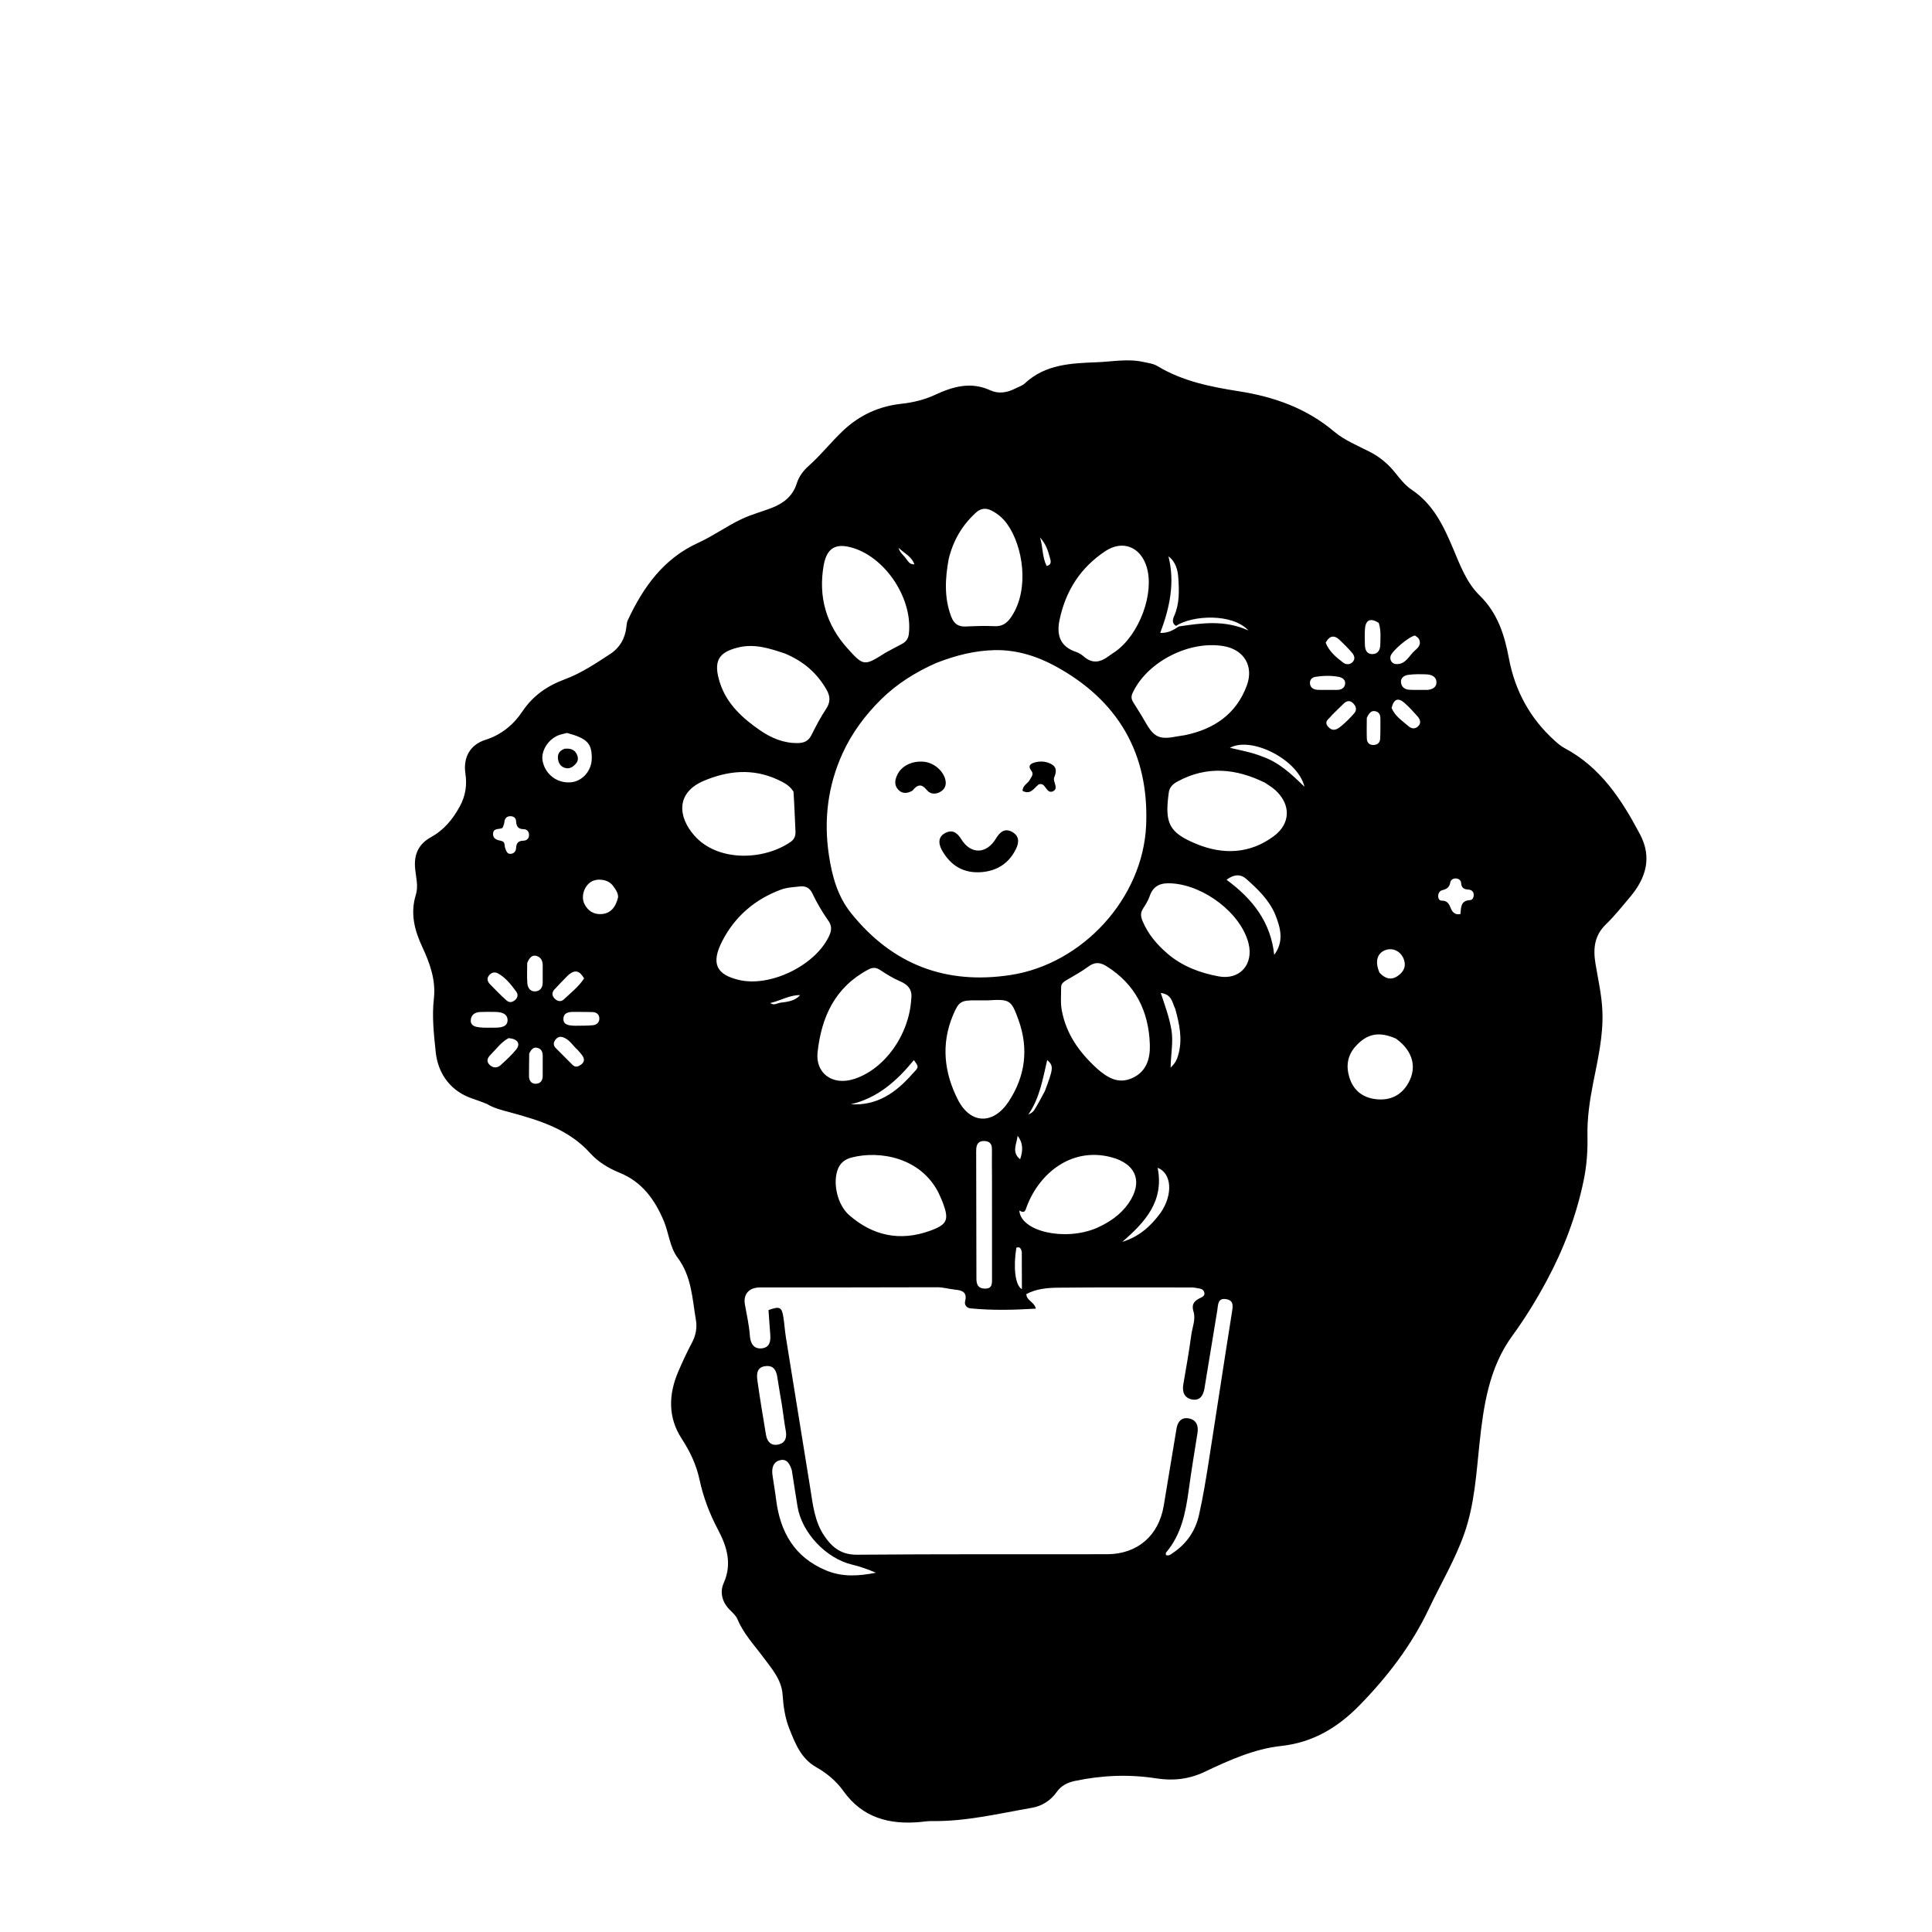 <svg version="1.1" id="Layer_1" xmlns="http://www.w3.org/2000/svg" xmlns:xlink="http://www.w3.org/1999/xlink" x="0px" y="0px"
	 width="100%" viewBox="0 0 1024 1024" enable-background="new 0 0 1024 1024" xml:space="preserve">
<path fill="#000000" opacity="1" stroke="none" 
	d="
M257.897,585.028 
	C255.203,584.011 252.876,583.091 250.503,582.311 
	C239.244,578.61 232.164,569.487 230.936,557.597 
	C229.961,548.158 228.873,538.781 229.967,529.246 
	C231.09,519.461 227.801,510.434 223.773,501.803 
	C219.613,492.892 217.406,483.956 220.405,474.268 
	C221.849,469.605 220.453,464.976 220.022,460.381 
	C219.324,452.938 221.761,447.399 228.405,443.736 
	C235.16,440.012 239.784,434.494 243.564,427.667 
	C246.793,421.836 247.59,416.187 246.668,409.936 
	C245.41,401.415 249.205,394.67 257.321,392.118 
	C265.715,389.479 272.219,384.06 276.806,377.182 
	C282.518,368.618 290.141,363.455 299.389,360.033 
	C308.058,356.825 315.653,351.671 323.314,346.704 
	C328.422,343.394 331.36,338.389 332.012,332.193 
	C332.133,331.044 332.24,329.815 332.717,328.792 
	C340.894,311.221 351.692,296.056 370.069,287.697 
	C378.106,284.041 385.271,278.754 393.301,275.008 
	C398.323,272.666 403.625,271.258 408.756,269.306 
	C415.149,266.873 420.135,263.063 422.272,256.308 
	C423.47,252.521 425.705,249.521 428.628,246.924 
	C435.099,241.175 440.433,234.332 446.732,228.366 
	C455.63,219.939 465.897,215.315 477.827,214.001 
	C484.02,213.319 489.933,211.896 495.598,209.269 
	C505.041,204.89 514.558,202.12 524.896,206.874 
	C529.133,208.822 533.732,208.174 537.962,205.996 
	C539.738,205.081 541.811,204.475 543.221,203.162 
	C554.142,192.98 567.892,192.53 581.535,191.99 
	C589.649,191.669 597.76,190.035 605.934,191.829 
	C608.553,192.404 611.29,192.706 613.553,194.074 
	C626.849,202.114 641.723,205.035 656.721,207.393 
	C675.325,210.317 692.447,216.368 707.087,228.718 
	C712.699,233.453 719.659,236.198 726.171,239.555 
	C731.432,242.267 735.811,245.964 739.525,250.616 
	C742.111,253.854 744.813,257.294 748.194,259.55 
	C759.68,267.216 765.154,278.83 770.242,290.909 
	C773.929,299.664 777.381,308.918 784.203,315.574 
	C793.76,324.9 797.41,336.441 799.728,348.83 
	C802.963,366.126 810.936,380.761 824.007,392.566 
	C825.602,394.006 827.282,395.463 829.162,396.46 
	C848.335,406.626 859.502,423.802 869.231,442.188 
	C875.721,454.453 872.42,465.395 864.017,475.381 
	C859.838,480.347 855.771,485.462 851.127,489.967 
	C844.99,495.92 844.346,502.908 845.625,510.687 
	C847.026,519.201 849.006,527.547 849.316,536.33 
	C849.777,549.374 846.813,561.767 844.354,574.291 
	C842.551,583.476 841.19,592.82 841.384,602.02 
	C841.556,610.122 840.983,617.912 839.358,625.741 
	C835.474,644.451 828.76,662.121 819.718,678.921 
	C814.278,689.027 808.313,698.739 801.506,708.07 
	C789.193,724.948 786.286,745.095 784.148,765.247 
	C782.444,781.306 781.513,797.479 776.087,812.895 
	C771.207,826.759 763.644,839.358 757.395,852.576 
	C748.23,871.958 735.454,888.619 720.602,903.813 
	C709.154,915.524 696.033,923.559 679.022,925.402 
	C664.768,926.947 651.429,932.973 638.544,939.085 
	C630.031,943.123 621.618,943.946 612.812,942.573 
	C598.291,940.309 583.951,940.926 569.643,943.954 
	C565.769,944.774 562.467,946.424 560.089,949.781 
	C556.861,954.338 552.255,957.257 546.92,958.177 
	C529.384,961.203 511.997,965.482 494.011,965.198 
	C491.859,965.164 489.699,965.522 487.544,965.716 
	C471.281,967.179 457.099,963.4 447.11,949.404 
	C443.244,943.988 438.225,939.816 432.586,936.626 
	C424.459,932.029 421.433,923.919 418.352,916.227 
	C416.12,910.654 415.192,904.379 414.781,898.161 
	C414.257,890.242 409.047,884.427 404.629,878.461 
	C399.783,871.917 394.128,866.001 390.918,858.304 
	C390.064,856.256 388.115,854.614 386.508,852.94 
	C382.616,848.885 381.486,843.731 383.578,839.045 
	C388.134,828.838 385.244,819.619 380.601,810.854 
	C376.098,802.357 372.772,793.594 370.766,784.26 
	C369.066,776.35 365.737,769.315 361.272,762.46 
	C354.003,751.303 354.303,739.138 359.448,727.08 
	C361.669,721.876 364.066,716.728 366.715,711.731 
	C368.766,707.86 369.569,703.858 368.853,699.664 
	C366.91,688.278 366.622,676.573 359.122,666.562 
	C354.972,661.023 354.486,653.423 351.765,646.995 
	C347.052,635.858 340.314,626.43 328.53,621.639 
	C322.617,619.235 317.079,615.935 312.828,611.216 
	C301.387,598.512 285.945,593.81 270.34,589.558 
	C266.132,588.412 261.98,587.486 257.897,585.028 
M623.292,331.741 
	C620.981,330.336 621.566,328.233 622.354,326.444 
	C625.214,319.954 624.983,313.109 624.532,306.348 
	C624.25,302.113 623.19,297.806 619.307,294.876 
	C622.832,308.827 619.978,322.107 614.948,335.473 
	C619.267,335.547 621.73,334.025 624.853,332.025 
	C636.822,330.276 648.793,328.396 661.686,334.157 
	C653.195,324.992 632.127,325.982 623.292,331.741 
M623.545,757.379 
	C624.125,753.499 626.247,750.968 630.273,751.824 
	C634.118,752.642 635.31,755.683 634.69,759.544 
	C633.082,769.556 631.443,779.567 630.067,789.612 
	C628.424,801.598 626.198,813.312 618.013,822.912 
	C617.791,823.173 617.985,823.789 617.985,824.209 
	C619.652,824.851 620.631,823.75 621.691,823.048 
	C628.988,818.21 633.604,811.337 635.5,802.956 
	C637.582,793.754 639.107,784.415 640.578,775.09 
	C644.758,748.583 648.725,722.044 652.953,695.545 
	C653.481,692.233 654.015,689.248 649.906,688.578 
	C645.332,687.831 645.662,691.626 645.188,694.523 
	C642.929,708.316 640.639,722.104 638.388,735.898 
	C637.775,739.655 635.948,742.513 631.859,741.755 
	C627.754,740.994 626.484,737.816 627.183,733.738 
	C628.673,725.047 630.226,716.36 631.395,707.624 
	C631.944,703.519 633.825,699.286 632.616,695.304 
	C631.539,691.753 632.481,690.04 635.283,688.403 
	C636.615,687.624 638.845,687.174 638.303,685.004 
	C637.762,682.834 635.467,683.003 633.747,682.598 
	C632.789,682.371 631.76,682.388 630.763,682.388 
	C607.43,682.387 584.096,682.269 560.766,682.501 
	C555.06,682.558 549.209,683.094 543.97,685.898 
	C544.13,689.472 548.147,689.893 549.031,693.608 
	C537.214,694.33 525.828,694.588 514.433,693.465 
	C512.414,693.266 510.986,691.724 511.548,689.551 
	C512.725,685.003 510.021,683.895 506.495,683.57 
	C503.191,683.265 500.029,682.257 496.634,682.27 
	C466.135,682.384 435.636,682.348 405.136,682.367 
	C403.639,682.368 402.109,682.29 400.65,682.554 
	C396.163,683.367 394.023,686.764 394.796,691.265 
	C395.749,696.815 397.063,702.292 397.446,707.96 
	C397.694,711.624 399.267,715.185 403.828,714.649 
	C408.139,714.143 408.535,710.646 408.239,707.043 
	C407.89,702.792 407.619,698.536 407.321,694.371 
	C413.373,692.194 414.384,692.71 415.255,698.445 
	C415.777,701.884 415.987,705.371 416.538,708.805 
	C420.789,735.298 425.096,761.782 429.37,788.272 
	C430.822,797.275 431.652,806.451 437.057,814.288 
	C441.212,820.313 446.046,824.099 454.234,824.03 
	C498.397,823.658 542.564,823.825 586.73,823.772 
	C602.772,823.753 614.133,814.027 616.799,798.087 
	C619.023,784.79 621.186,771.483 623.545,757.379 
M495.998,351.491 
	C485.269,356.259 475.435,362.374 467.027,370.658 
	C458.542,379.017 451.488,388.524 446.579,399.294 
	C438.755,416.461 436.52,434.55 439.347,453.3 
	C441.031,464.47 443.936,475.074 451.137,484.041 
	C472.983,511.242 501.306,522.047 535.651,516.77 
	C573.916,510.891 605.865,475.958 607.481,437.285 
	C609.064,399.409 592.62,371.132 559.243,353.014 
	C549.322,347.628 538.484,344.331 527.202,344.577 
	C516.759,344.805 506.514,347.325 495.998,351.491 
M600.566,372.104 
	C602.658,375.511 604.857,378.857 606.82,382.337 
	C611.655,390.909 614.454,392.223 624.228,390.253 
	C625.525,389.992 626.857,389.899 628.152,389.628 
	C643.462,386.424 655.169,378.543 660.803,363.448 
	C664.704,352.996 659.283,344.226 648.35,342.424 
	C630.498,339.482 608.799,350.371 600.78,366.317 
	C599.959,367.95 599.041,369.619 600.566,372.104 
M420.567,419.6 
	C418.555,416.279 415.263,414.625 411.921,413.106 
	C398.913,407.191 385.981,408.432 373.185,413.79 
	C358.135,420.092 359.301,432.886 367.922,442.758 
	C380.245,456.868 404.494,456.128 418.895,446.335 
	C420.852,445.005 421.74,443.236 421.625,440.826 
	C421.3,434.017 421.077,427.204 420.567,419.6 
M416.067,346.396 
	C408.001,343.689 399.959,341.023 391.229,343.175 
	C380.886,345.724 377.794,350.328 381.657,362.131 
	C385.285,373.219 393.684,380.79 402.918,387.13 
	C408.767,391.146 415.394,394 422.941,393.834 
	C426.354,393.76 428.52,392.693 430.074,389.61 
	C432.469,384.864 434.931,380.109 437.869,375.692 
	C440.25,372.112 440.078,369.019 438.06,365.504 
	C433.072,356.816 426.003,350.546 416.067,346.396 
M523.35,530.22 
	C521.354,530.219 519.359,530.239 517.364,530.214 
	C509.336,530.113 508.142,530.775 505.045,538.218 
	C498.682,553.511 500.44,568.62 507.716,582.88 
	C514.349,595.879 526.435,596.219 534.577,583.9 
	C543.439,570.49 545.33,555.857 539.831,540.586 
	C535.968,529.86 535.223,529.492 523.35,530.22 
M670.538,414.893 
	C655.207,407.322 639.78,405.736 624.197,414.161 
	C621.78,415.469 619.883,417.058 619.468,420.112 
	C617.274,436.255 619.423,441.243 634.107,447.302 
	C648.236,453.133 662.476,452.631 675.174,443.16 
	C684.159,436.459 684.232,426.363 675.976,418.811 
	C674.515,417.474 672.78,416.436 670.538,414.893 
M581.815,566.691 
	C587.077,571.183 592.622,574.654 599.902,571.493 
	C607.733,568.091 609.673,560.978 609.443,553.723 
	C608.882,536.04 601.829,521.596 586.27,511.988 
	C582.802,509.846 580.001,509.949 576.722,512.393 
	C573.27,514.967 569.417,517.008 565.714,519.24 
	C564.123,520.199 562.401,521.072 562.418,523.249 
	C562.449,527.393 562.01,531.533 562.799,535.681 
	C565.175,548.179 572.077,557.889 581.815,566.691 
M438.816,487.68 
	C435.666,483.159 432.887,478.414 430.532,473.437 
	C429.195,470.611 426.93,469.496 424.058,469.824 
	C420.611,470.219 417.12,470.327 413.776,471.575 
	C400.087,476.685 389.614,485.717 382.939,498.527 
	C376.517,510.85 379.9,516.562 391.52,519.362 
	C408.005,523.334 431.205,512.079 438.912,497.165 
	C440.395,494.295 441.584,491.333 438.816,487.68 
M482.967,529.569 
	C483.685,524.663 481.382,521.911 476.941,520.043 
	C473.286,518.507 469.871,516.321 466.532,514.143 
	C464.311,512.695 462.56,512.627 460.158,513.909 
	C442.556,523.297 435.389,538.944 433.322,557.802 
	C432.153,568.465 440.886,575.81 452.981,571.792 
	C468.976,566.479 481.847,548.53 482.967,529.569 
M561.462,329.133 
	C559.983,336.945 562.131,342.76 570.232,345.495 
	C571.773,346.015 573.279,346.949 574.511,348.024 
	C579.001,351.941 583.278,351.044 587.593,347.791 
	C588.786,346.891 590.082,346.127 591.296,345.252 
	C604.039,336.066 612.011,314.262 607.721,300.366 
	C604.465,289.822 594.992,286.038 585.833,292.124 
	C572.827,300.768 564.738,312.933 561.462,329.133 
M469.461,345.883 
	C472.25,344.391 475.021,342.864 477.835,341.418 
	C480.061,340.274 481.383,338.686 481.7,336.05 
	C483.883,317.88 469.946,296.112 452.459,290.537 
	C443.151,287.569 438.208,290.202 436.542,299.777 
	C433.666,316.304 437.903,331.098 449.09,343.553 
	C457.828,353.281 458.072,353.062 469.461,345.883 
M502.812,296.326 
	C500.954,306.559 500.348,316.69 504.124,326.734 
	C505.586,330.621 507.894,332.257 511.978,332.06 
	C516.962,331.821 521.974,331.638 526.95,331.894 
	C531.364,332.122 533.884,330.211 536.227,326.623 
	C545.819,311.935 542.116,289.407 533.897,277.847 
	C531.745,274.819 529.021,272.422 525.694,270.693 
	C522.497,269.031 519.744,269.376 517.062,271.87 
	C510.047,278.395 505.28,286.199 502.812,296.326 
M618.934,505.58 
	C626.761,512.204 636.066,515.689 645.931,517.505 
	C657.134,519.567 664.54,511.124 661.745,500.006 
	C657.787,484.256 638.599,469.428 621.291,468.219 
	C615.395,467.808 611.351,469.131 609.317,475.059 
	C608.518,477.388 607.126,479.546 605.794,481.649 
	C604.391,483.864 604.586,485.805 605.588,488.189 
	C608.435,494.959 612.919,500.386 618.934,505.58 
M497.401,632.125 
	C487.812,613.357 466.156,609.742 451.544,613.465 
	C447.786,614.422 445.147,616.375 443.821,620.391 
	C441.452,627.56 443.909,638.648 450.075,644.039 
	C462.661,655.042 477.048,658.054 492.86,652.368 
	C502.189,649.013 503.121,646.51 499.696,637.377 
	C499.113,635.822 498.379,634.323 497.401,632.125 
M581.294,650.851 
	C587.911,647.859 593.825,643.955 598.07,637.893 
	C605.969,626.614 602.318,616.841 588.975,613.34 
	C568.081,607.857 551.074,621.649 544.314,639.205 
	C543.513,641.285 543.357,643.515 540.275,641.587 
	C540.933,652.701 564.397,658.065 581.294,650.851 
M739.874,550.469 
	C730.918,546.573 724.531,547.743 718.36,554.726 
	C714.171,559.465 713.341,564.999 715.192,571.028 
	C717.281,577.831 722.11,581.641 728.845,582.535 
	C735.677,583.442 741.686,581.376 745.706,575.243 
	C751.107,567.005 749.721,557.573 739.874,550.469 
M419.655,779.147 
	C418.645,776.164 417.202,773.044 413.534,773.914 
	C409.636,774.837 408.933,778.317 409.447,781.944 
	C410.052,786.204 410.812,790.444 411.341,794.714 
	C413.494,812.068 421.122,825.472 438.017,832.429 
	C446.648,835.984 455.369,835.334 464.244,833.583 
	C460.087,831.79 455.894,830.295 451.59,829.274 
	C437.933,826.032 425.042,812.493 422.729,798.635 
	C421.689,792.411 420.78,786.164 419.655,779.147 
M525.776,624.501 
	C525.758,619.338 525.681,614.174 525.746,609.012 
	C525.783,605.994 524.187,604.77 521.442,604.759 
	C518.761,604.749 517.59,606.391 517.436,608.89 
	C517.364,610.051 517.397,611.22 517.399,612.386 
	C517.439,634.186 517.482,655.986 517.523,677.786 
	C517.529,680.814 518.419,682.955 522.028,683.001 
	C525.761,683.047 525.797,680.633 525.794,677.966 
	C525.772,660.478 525.78,642.989 525.776,624.501 
M300.536,388.477 
	C299.411,388.754 298.279,389.003 297.164,389.314 
	C291.14,390.993 286.56,397.661 287.583,403.241 
	C288.904,410.448 295.384,415.334 302.684,414.626 
	C308.743,414.039 313.603,408.442 313.648,402.001 
	C313.703,394.022 311.308,391.401 300.536,388.477 
M414.489,745.034 
	C413.67,740.108 412.795,735.191 412.05,730.253 
	C411.5,726.605 410.295,723.635 405.864,724.058 
	C401.137,724.509 400.964,728.212 401.42,731.539 
	C402.746,741.211 404.412,750.838 405.985,760.476 
	C406.584,764.148 408.714,766.443 412.518,765.624 
	C416.306,764.809 417.137,761.887 416.459,758.24 
	C415.7,754.158 415.247,750.019 414.489,745.034 
M675.854,484.607 
	C672.545,476.872 666.596,471.218 660.507,465.808 
	C657.585,463.211 653.97,463.345 650.095,466.303 
	C663.894,476.416 673.538,488.742 675.357,506.105 
	C680.539,499.087 678.896,492.196 675.854,484.607 
M327.617,475.495 
	C327.596,472.992 326.112,471.106 324.73,469.289 
	C322.349,466.161 316.767,465.304 313.381,467.323 
	C309.62,469.565 307.88,475.096 309.656,478.892 
	C311.49,482.811 314.732,484.768 318.821,484.479 
	C323.703,484.134 326.363,480.793 327.617,475.495 
M615.216,642.716 
	C621.719,633.192 621.159,621.967 613.566,618.936 
	C617.131,636.699 606.85,647.829 594.828,658.213 
	C603.469,655.588 609.727,650.221 615.216,642.716 
M266.321,438.839 
	C264.576,439.739 261.504,438.727 261.327,441.847 
	C261.169,444.641 263.464,445.246 265.653,445.685 
	C267.987,446.154 267.22,448.29 267.806,449.686 
	C268.385,451.066 268.759,452.702 270.684,452.555 
	C272.38,452.425 273.451,451.241 273.521,449.606 
	C273.631,447.031 274.583,445.638 277.352,445.588 
	C279.248,445.554 280.476,444.37 280.405,442.404 
	C280.344,440.73 279.267,439.497 277.586,439.488 
	C274.537,439.472 273.661,437.869 273.527,435.135 
	C273.443,433.404 271.952,432.547 270.377,432.601 
	C268.808,432.656 267.601,433.552 267.395,435.352 
	C267.282,436.328 267.063,437.292 266.321,438.839 
M774.066,484.448 
	C774.434,481.069 774.047,477.285 779.205,477.074 
	C780.624,477.016 781.205,475.379 781.083,473.945 
	C780.949,472.362 779.687,471.59 778.344,471.507 
	C776.045,471.366 774.615,470.706 774.45,468.093 
	C774.362,466.688 773.298,465.702 771.754,465.603 
	C770.238,465.507 768.934,466.274 768.699,467.646 
	C768.267,470.179 766.877,471.261 764.501,471.793 
	C763.168,472.091 762.334,473.287 762.269,474.792 
	C762.212,476.122 762.815,477.371 764.086,477.353 
	C767.231,477.308 768.073,479.18 769.084,481.699 
	C769.721,483.284 771.258,485.117 774.066,484.448 
M731.183,515.569 
	C734.013,518.564 737.223,519.824 740.909,517.213 
	C743.846,515.133 745.437,512.346 744.113,508.606 
	C742.545,504.174 738.19,502.036 734.093,503.645 
	C729.909,505.289 728.616,509.73 731.183,515.569 
M669.242,401.054 
	C677.765,404.06 684.299,410.04 691.398,417.013 
	C688.019,402.659 663.354,390.084 651.884,396.35 
	C657.805,397.774 663.339,398.683 669.242,401.054 
M622.885,534.653 
	C621.292,531.542 621.256,527.037 615.227,526.285 
	C617.591,533.341 619.781,539.376 620.866,545.749 
	C621.957,552.155 620.58,558.469 620.441,565.856 
	C623.266,563.253 624.044,560.961 624.706,558.37 
	C626.718,550.498 625.184,542.94 622.885,534.653 
M483.618,569.146 
	C487.088,565.554 487.088,565.554 484.362,561.893 
	C475.404,572.837 465.185,581.991 450.985,585.281 
	C464.729,586.118 474.663,579.375 483.618,569.146 
M262.967,544.67 
	C266.025,544.641 269.267,543.927 269.003,540.353 
	C268.76,537.045 265.449,536.383 262.458,536.344 
	C259.795,536.309 257.126,536.26 254.468,536.387 
	C251.634,536.522 249.562,537.951 249.518,540.922 
	C249.476,543.76 252.035,544.265 254.126,544.517 
	C256.755,544.833 259.444,544.647 262.967,544.67 
M279.435,510.402 
	C279.436,514.029 279.217,517.676 279.52,521.278 
	C279.704,523.473 281.006,525.583 283.59,525.464 
	C286.266,525.34 287.633,523.514 287.639,520.79 
	C287.645,517.82 287.623,514.85 287.651,511.88 
	C287.672,509.532 286.926,507.529 284.605,506.737 
	C282.036,505.86 280.64,507.553 279.435,510.402 
M269.517,550.252 
	C265.645,552.339 263.136,555.923 260.117,558.93 
	C258.548,560.494 257.397,562.495 259.626,564.506 
	C261.519,566.214 263.644,566.106 265.433,564.473 
	C268.233,561.916 271.05,559.322 273.472,556.42 
	C276.06,553.317 274.51,550.569 269.517,550.252 
M756.758,365.65 
	C759.374,365.382 761.532,364.123 761.34,361.388 
	C761.129,358.38 758.456,357.505 755.836,357.416 
	C752.684,357.309 749.483,357.253 746.376,357.691 
	C744.457,357.961 742.342,359.103 742.546,361.592 
	C742.748,364.051 744.481,365.453 746.921,365.58 
	C749.913,365.736 752.916,365.656 756.758,365.65 
M730.751,330.117 
	C726.392,327.388 723.81,328.488 723.459,333.377 
	C723.258,336.183 723.359,339.017 723.428,341.835 
	C723.489,344.388 724.392,346.653 727.294,346.689 
	C730.413,346.727 731.553,344.343 731.583,341.641 
	C731.623,338.013 732.099,334.352 730.751,330.117 
M300.727,517.275 
	C298.423,519.667 296.055,522.001 293.838,524.47 
	C292.419,526.049 292.467,527.774 294.04,529.328 
	C295.584,530.852 297.402,531.082 298.935,529.626 
	C302.63,526.118 306.727,522.96 309.58,518.598 
	C307.313,514.596 304.734,513.412 300.727,517.275 
M266.223,528.202 
	C268.09,529.627 269.516,532.45 272.533,530.395 
	C274.303,529.19 274.889,527.292 273.642,525.607 
	C270.986,522.02 268.251,518.433 264.282,516.107 
	C262.444,515.03 260.749,515.22 259.337,516.814 
	C257.814,518.533 258.309,520.208 259.736,521.694 
	C261.697,523.736 263.722,525.717 266.223,528.202 
M306.099,556.408 
	C303.721,554.379 302.201,551.462 299.169,550.076 
	C297.174,549.163 295.688,549.382 294.376,551.104 
	C293.185,552.667 293.226,554.153 294.622,555.555 
	C297.55,558.495 300.505,561.408 303.416,564.365 
	C304.942,565.915 306.422,565.35 307.87,564.339 
	C309.436,563.245 310.002,561.752 309,560.028 
	C308.344,558.898 307.422,557.922 306.099,556.408 
M280.494,558.413 
	C280.45,562.377 280.374,566.342 280.377,570.306 
	C280.378,572.56 281.436,574.365 283.761,574.413 
	C286.228,574.464 287.659,572.907 287.644,570.275 
	C287.625,566.804 287.626,563.332 287.649,559.861 
	C287.662,557.905 287.22,556.169 285.166,555.476 
	C283.066,554.768 281.688,555.822 280.494,558.413 
M749.977,336.848 
	C746.797,337.329 737.482,345.168 736.972,347.928 
	C736.569,350.109 737.949,351.789 739.764,351.951 
	C745.132,352.432 746.866,347.28 750.165,344.558 
	C752.002,343.042 753.436,341.123 751.962,338.532 
	C751.651,337.987 751.047,337.608 749.977,336.848 
M304.902,543.669 
	C308.045,543.596 311.205,543.703 314.323,543.386 
	C316.261,543.188 317.76,541.854 317.667,539.704 
	C317.573,537.549 316.056,536.484 314.005,536.414 
	C310.861,536.305 307.712,536.374 304.566,536.33 
	C301.772,536.29 298.725,536.504 298.625,539.984 
	C298.534,543.196 301.415,543.605 304.902,543.669 
M705.78,379.197 
	C704.547,381.06 701.295,382.368 704.081,385.337 
	C706.671,388.098 709.03,386.358 711.059,384.681 
	C713.475,382.685 715.706,380.42 717.771,378.055 
	C719.331,376.268 718.777,374.316 717.17,372.728 
	C715.573,371.149 713.886,371.324 712.328,372.793 
	C710.275,374.728 708.282,376.728 705.78,379.197 
M737.592,375.268 
	C739.394,379.612 743.272,382.053 746.609,384.959 
	C748.103,386.26 750.027,386.489 751.583,385.007 
	C753.425,383.253 752.736,381.283 751.329,379.689 
	C749.139,377.208 746.886,374.751 744.411,372.564 
	C741.26,369.78 738.736,370.186 737.592,375.268 
M701.703,365.675 
	C704.014,365.67 706.324,365.665 708.635,365.659 
	C710.877,365.652 712.696,364.701 712.956,362.44 
	C713.2,360.316 711.407,359.09 709.586,358.751 
	C705.517,357.993 701.368,358.099 697.287,358.726 
	C695.598,358.985 694.199,360.084 694.3,362.113 
	C694.394,364.013 695.584,365.133 697.36,365.491 
	C698.478,365.717 699.66,365.624 701.703,365.675 
M702.633,340.634 
	C704.43,345.269 708.116,348.303 711.874,351.18 
	C713.365,352.322 715.418,352.408 716.892,350.916 
	C718.469,349.319 717.851,347.424 716.625,345.997 
	C714.589,343.628 712.361,341.414 710.102,339.25 
	C707.458,336.717 704.92,336.477 702.633,340.634 
M724.434,380.469 
	C724.425,384.126 724.319,387.787 724.446,391.439 
	C724.518,393.492 725.619,394.884 727.911,394.857 
	C730.103,394.831 731.402,393.643 731.517,391.528 
	C731.688,388.377 731.641,385.212 731.64,382.053 
	C731.639,380.053 731.802,377.867 729.341,377.068 
	C726.92,376.281 725.667,377.884 724.434,380.469 
M553.806,578.289 
	C558.381,566.183 558.507,564.958 555.044,561.822 
	C552.673,571.936 551.055,582.099 545.009,590.75 
	C546.255,590.134 547.474,589.475 548.113,588.453 
	C550.038,585.375 551.738,582.156 553.806,578.289 
M541.574,663.513 
	C541.173,662.04 540.777,660.561 538.696,661.301 
	C537.031,671.395 537.961,681.272 541.626,683.295 
	C541.626,676.66 541.626,670.496 541.574,663.513 
M540.7,614.42 
	C542.191,610.084 542.41,605.889 539.361,602.039 
	C538.86,606.348 536.024,610.785 540.7,614.42 
M554.738,299.956 
	C557.869,299.316 556.774,296.775 556.368,295.253 
	C555.45,291.818 554.352,288.338 551.234,284.855 
	C552.887,290.229 552.305,295.111 554.738,299.956 
M413.667,531.441 
	C417.47,530.978 421.294,530.571 424.099,527.442 
	C418.485,527.307 413.85,530.364 408.24,531.618 
	C410.316,533.079 411.613,531.79 413.667,531.441 
M480.291,296.205 
	C481.368,297.454 482.069,299.289 484.665,299.104 
	C483.067,294.823 479.377,293.344 476.242,290.335 
	C476.973,293.052 478.825,294.076 480.291,296.205 
z"/>
<path fill="#000000" opacity="1" stroke="none" 
	d="
M499.177,450.524 
	C497.058,446.509 497.462,443.202 501.344,441.344 
	C505.008,439.59 507.487,441.536 509.499,444.8 
	C514.576,453.032 522.911,452.77 527.947,444.335 
	C529.96,440.962 532.619,438.763 536.501,440.96 
	C540.2,443.054 540.273,446.36 538.463,450.022 
	C534.732,457.573 528.509,461.544 520.371,462.233 
	C511.052,463.022 503.96,459.093 499.177,450.524 
z"/>
<path fill="#000000" opacity="1" stroke="none" 
	d="
M483.562,419.108 
	C480.633,420.718 478.057,420.744 476.004,418.45 
	C473.832,416.023 474.304,413.249 475.641,410.548 
	C477.946,405.89 483.346,403.229 489.481,403.718 
	C494.565,404.123 499.494,408.023 500.92,412.744 
	C501.728,415.417 501.196,417.818 498.899,419.368 
	C496.301,421.122 493.232,421.205 491.22,418.715 
	C488.406,415.23 486.242,415.765 483.562,419.108 
z"/>
<path fill="#000000" opacity="1" stroke="none" 
	d="
M550.506,415.742 
	C547.892,417.94 546.112,421.397 541.994,419.172 
	C542.003,416.201 544.757,415.366 545.767,413.368 
	C546.562,411.793 548.155,410.488 546.615,408.47 
	C544.414,405.587 546.668,404.545 548.841,404.015 
	C551.612,403.339 554.441,403.528 557.07,404.917 
	C560.457,406.706 559.823,409.359 558.707,412.169 
	C558.536,412.599 558.576,413.162 558.666,413.636 
	C559.05,415.662 560.68,418.215 558.061,419.406 
	C555.541,420.552 554.596,417.569 553.109,416.175 
	C552.453,415.561 551.675,415.399 550.506,415.742 
z"/>
<path fill="#000000" opacity="1" stroke="none" 
	d="
M299.227,396.855 
	C302.347,396.541 304.587,397.256 305.777,399.922 
	C306.495,401.53 306.564,403.176 305.352,404.594 
	C303.901,406.293 302.17,407.649 299.76,407.079 
	C297.655,406.581 296.314,405.101 295.87,402.99 
	C295.297,400.263 295.986,398.053 299.227,396.855 
z"/>
</svg>